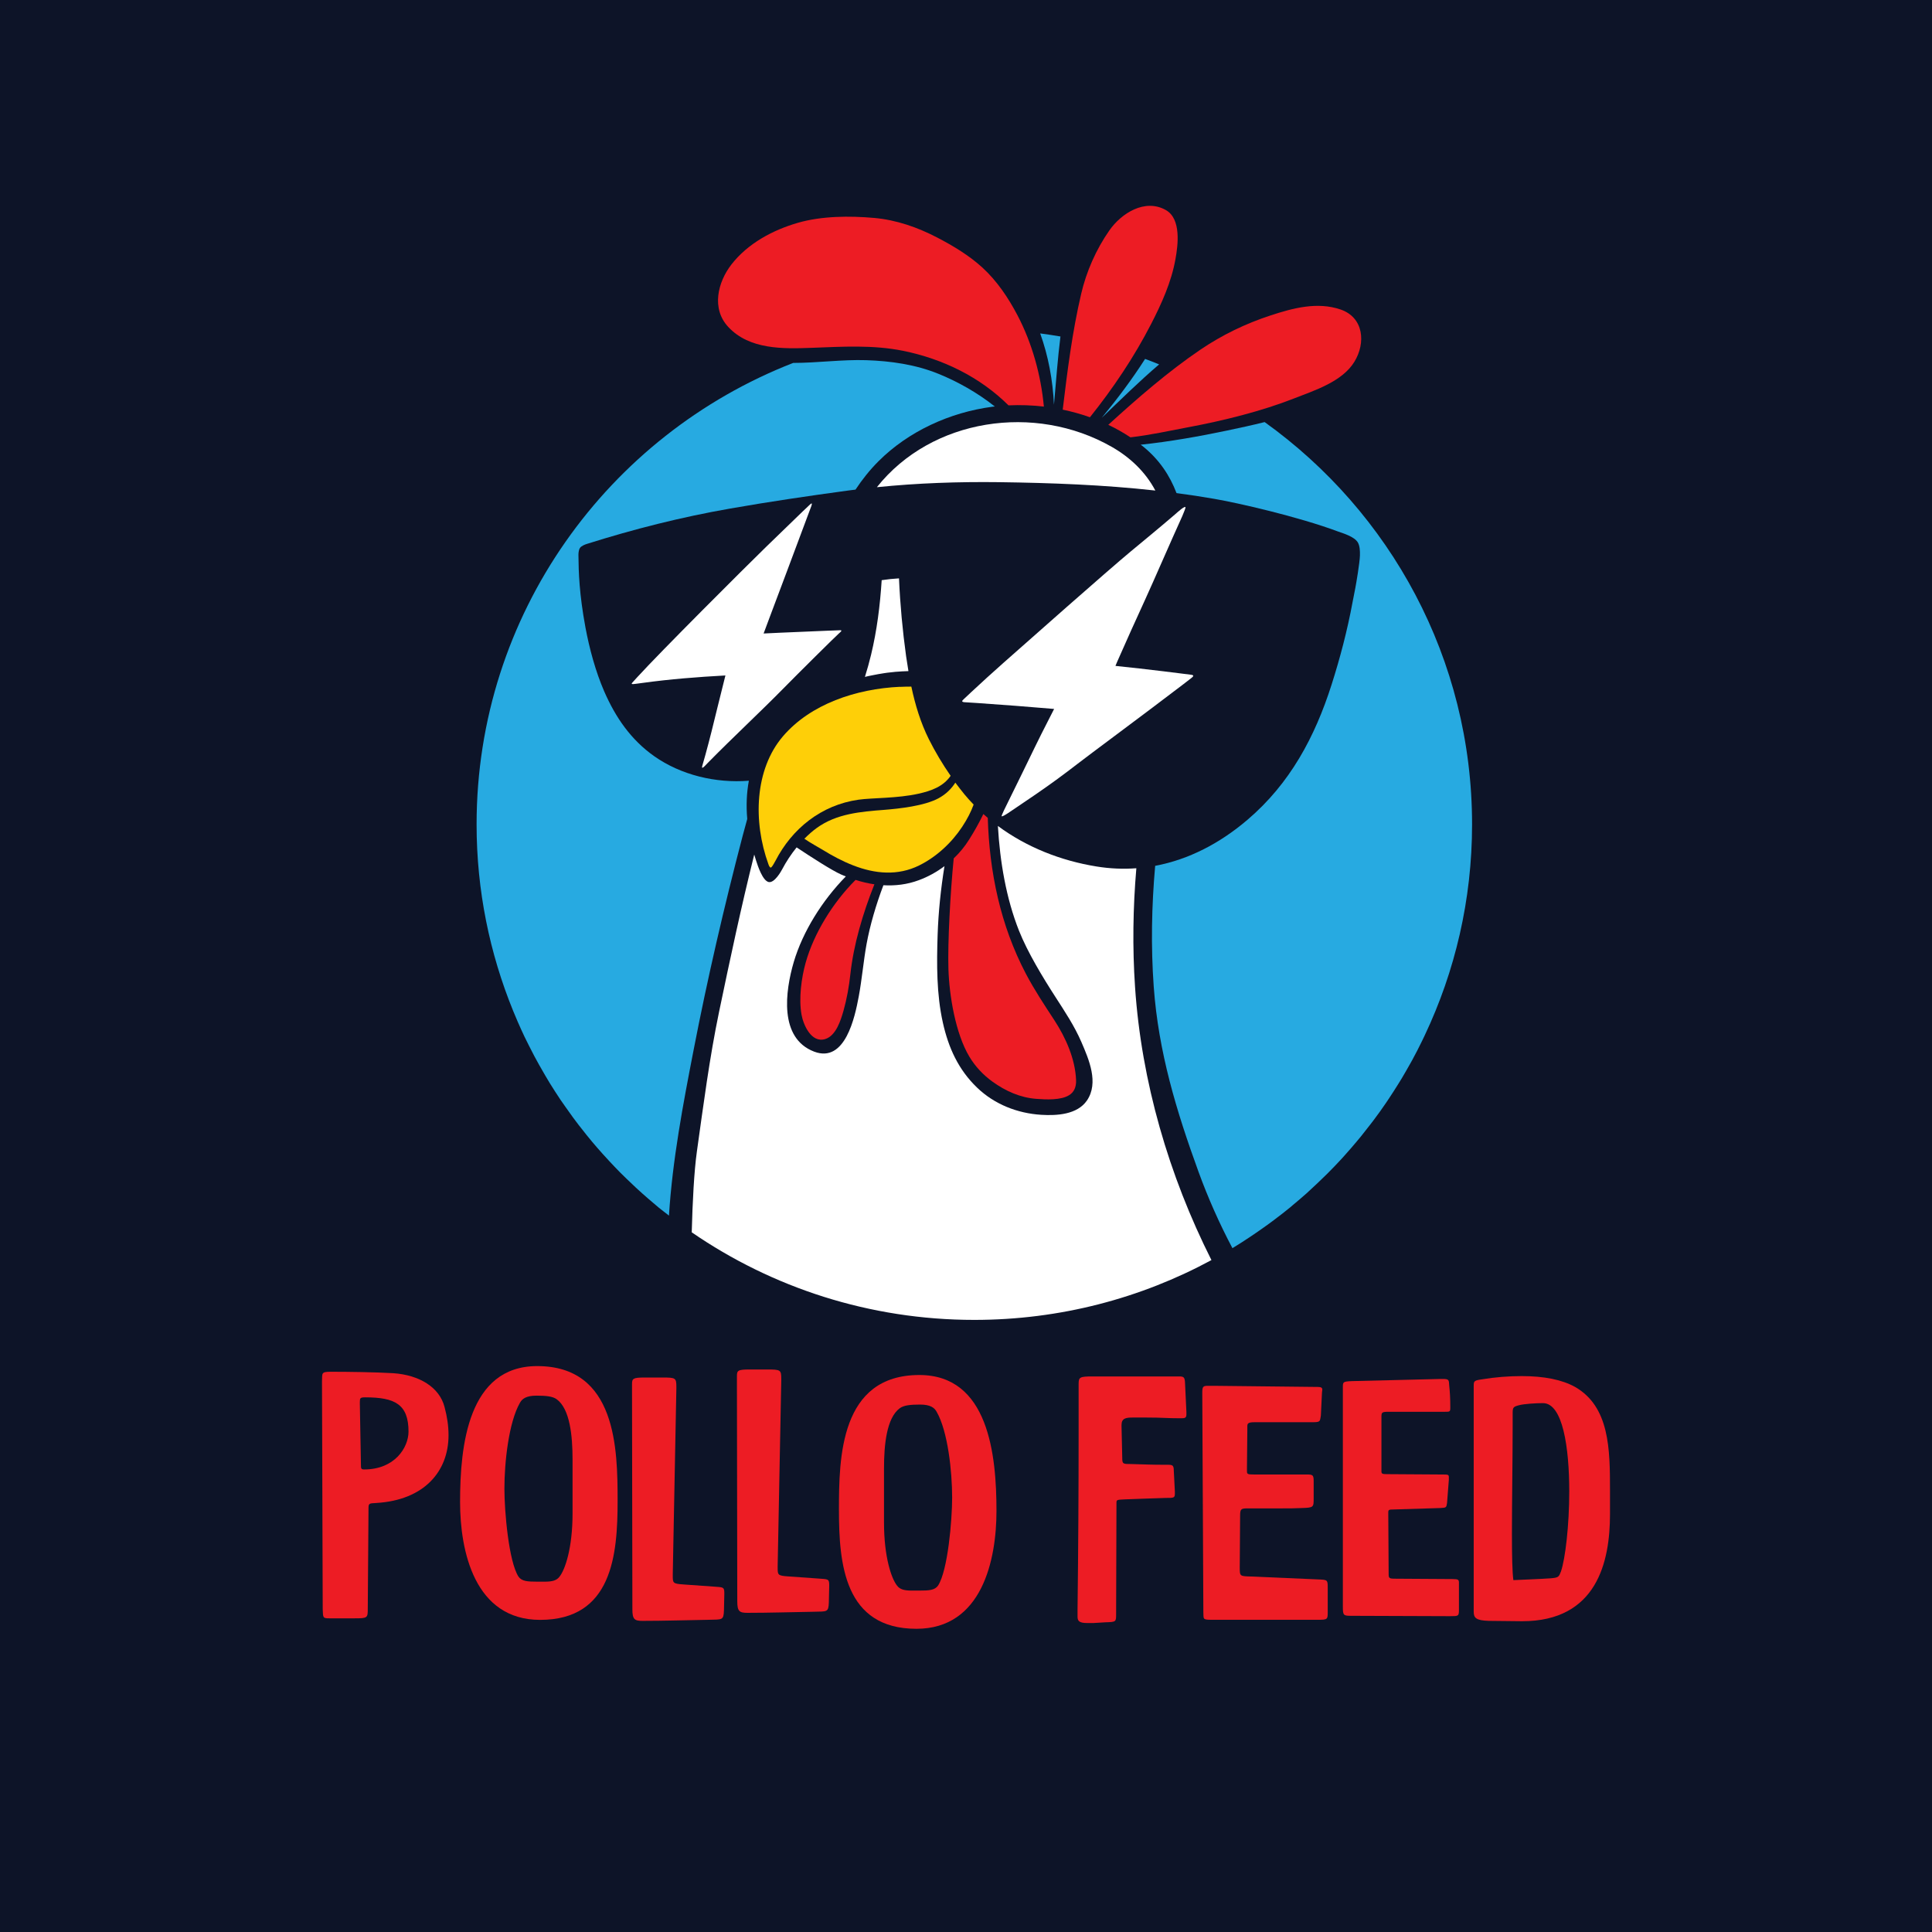 <?xml version="1.0" encoding="utf-8"?>
<!-- Generator: Adobe Illustrator 16.0.3, SVG Export Plug-In . SVG Version: 6.00 Build 0)  -->
<!DOCTYPE svg PUBLIC "-//W3C//DTD SVG 1.1//EN" "http://www.w3.org/Graphics/SVG/1.1/DTD/svg11.dtd">
<svg version="1.1" xmlns="http://www.w3.org/2000/svg" x="0px" y="0px"
     width="1190.551px" height="1190.551px" viewBox="0 0 1190.551 1190.551"
     enable-background="new 0 0 1190.551 1190.551"
     xml:space="preserve">
<g id="back">
	<rect fill="#0D1428" width="1190.551" height="1190.551"/>
</g>
<g id="logo">
	<g>
		<g>
			<path fill="none" d="M412.236,749.112c0-0.009,0.002-0.015,0.002-0.023c-2.091-1.642-4.224-3.238-6.286-4.91
				C408.017,745.852,410.125,747.468,412.236,749.112z"/>
			<path fill="#27AAE1" d="M714.283,224.541c-2.861-1.145-5.718-2.321-8.643-3.364c-8.035,12.577-17.152,24.679-26.721,36.282
				C690.543,246.335,702.081,234.963,714.283,224.541z"/>
			<path fill="#27AAE1" d="M323.17,638.749c0.865,1.782,1.759,3.551,2.646,5.322c1.116,2.223,2.24,4.411,3.392,6.619
				c0.964,1.788,1.942,3.581,2.931,5.357c1.237,2.23,2.513,4.413,3.8,6.625c0.966,1.598,1.899,3.246,2.882,4.833
				c2.149,3.457,4.358,6.896,6.626,10.294c0.989,1.474,2.03,2.89,3.053,4.357c1.513,2.164,3.037,4.316,4.606,6.456
				c1.173,1.573,2.357,3.144,3.548,4.707c1.556,1.996,3.132,4.01,4.72,5.985c1.198,1.465,2.374,2.937,3.573,4.355
				c2.154,2.559,4.354,5.083,6.576,7.554c1.313,1.466,2.638,2.919,3.969,4.329c2.208,2.366,4.431,4.718,6.72,7.032
				c1.258,1.288,2.568,2.547,3.856,3.779c1.914,1.862,3.858,3.71,5.819,5.534c1.334,1.222,2.669,2.469,4.036,3.667
				c2.218,1.981,4.48,3.924,6.771,5.856c1.091,0.911,2.161,1.836,3.257,2.766c2.062,1.672,4.194,3.269,6.286,4.91
				c2.136-34.269,8.693-68.635,15.164-101.948c8.593-44.331,18.808-88.353,30.238-132.037c0.918-3.476,1.882-6.972,2.84-10.439
				c-0.713-7.992-0.423-15.944,0.987-23.553c-20.479,1.614-41.83-3.509-58.309-15.108c-14.346-10.109-23.835-23.883-30.837-39.979
				c-5.299-12.192-9.107-26.296-11.554-39.389c-3.821-20.592-4.221-34.019-4.315-44.485c-0.006-0.677,0-3.03,0.935-4.479
				c0.877-1.314,3.245-2.165,4.177-2.463c28.962-9.136,58.334-16.575,88.313-21.803c24.148-4.232,48.476-7.826,72.797-11.115
				c1.496-0.202,2.996-0.379,4.523-0.571c4.141-6.265,8.835-12.157,14.187-17.504c18.559-18.543,44.133-30.108,69.979-33.538
				c0.534-0.051,1.097-0.108,1.663-0.181c-10.687-8.507-23.058-15.423-34.824-20.168c-14.07-5.702-29.31-7.869-44.433-8.37
				c-14.715-0.479-30.005,1.683-44.979,1.694c-114.182,44.459-195.1,154.971-195.1,284.385c0,40.667,8.054,79.45,22.55,114.961
				c0.894,2.188,1.81,4.362,2.752,6.532C320.35,632.643,321.731,635.708,323.17,638.749z"/>
			<path fill="#27AAE1" d="M702.923,274.033c0.47,0.37,0.961,0.699,1.432,1.075c10.105,8.175,16.536,17.967,20.646,28.751
				c7.816,1.021,15.573,2.203,23.284,3.547c13.929,2.378,51.701,10.928,76.459,20.202c2.248,0.823,9.919,2.983,12.02,6.722
				c1.124,1.925,1.355,4.975,1.258,8.036c-0.128,4.397-2.259,16.983-2.828,19.924c-0.642,3.46-1.296,6.431-1.716,8.785
				c-3.191,17.236-7.635,34.235-12.923,50.813c-10.313,32.342-25.678,61.011-51.842,83.291
				c-16.913,14.429-36.084,24.468-56.871,28.369c-2.196,24.855-2.679,49.527-0.882,74.539c2.907,40.101,13.91,76.431,27.663,114.189
				c5.726,15.731,12.755,31.624,20.826,46.871c0.078-0.031,0.128-0.087,0.205-0.113c3.728-2.262,7.374-4.616,11.002-7.042
				c1.096-0.719,2.185-1.486,3.305-2.25c2.66-1.802,5.263-3.669,7.883-5.557c1.08-0.795,2.161-1.607,3.24-2.404
				c3.445-2.585,6.873-5.233,10.21-7.978c0.407-0.324,0.81-0.694,1.206-1.052c2.997-2.466,5.884-4.961,8.779-7.514
				c1.035-0.958,2.09-1.932,3.112-2.895c2.347-2.158,4.676-4.343,6.946-6.585c0.938-0.897,1.86-1.782,2.765-2.686
				c3.026-3.035,5.983-6.102,8.89-9.283c0.648-0.718,1.305-1.487,1.977-2.204c2.271-2.544,4.524-5.111,6.706-7.734
				c0.954-1.113,1.87-2.257,2.818-3.372c2.062-2.546,4.067-5.109,6.078-7.724c0.701-0.905,1.415-1.81,2.107-2.759
				c2.556-3.422,5.061-6.882,7.451-10.417c0.691-0.997,1.364-2.053,2.043-3.061c1.785-2.711,3.539-5.399,5.232-8.139
				c0.779-1.269,1.554-2.525,2.325-3.764c1.794-3.018,3.56-6.075,5.294-9.185c0.421-0.775,0.889-1.557,1.302-2.332
				c2.059-3.769,4.023-7.615,5.911-11.506c0.59-1.192,1.154-2.386,1.725-3.584c18.667-39.44,29.162-83.501,29.162-129.975
				c0-102.136-50.447-192.491-127.823-247.935c-7.786,1.949-15.639,3.645-23.453,5.281
				C739.529,268.813,720.671,272.181,702.923,274.033z"/>
			<path fill="#27AAE1" d="M649.677,247.214c1.164-12.937,2.12-26.419,3.802-39.863c-4.167-0.703-8.313-1.351-12.486-1.886
				c4.969,13.782,7.773,28.702,8.479,43.931C649.55,248.677,649.598,247.933,649.677,247.214z"/>
			<path fill="#FFFFFF" d="M700.246,535.041c-8.028,0.584-16.213,0.271-24.58-1.096c-21.948-3.554-43.058-11.869-60.737-24.965
				c1.274,22.001,5.062,44.543,13.05,64.66c5.287,13.266,14.61,28.631,22.352,40.632c5.84,9.074,11.735,17.879,16.061,27.886
				c4.62,10.7,10.856,25.083,3.405,36.012c-5.957,8.687-18.581,9.39-28.074,8.811c-14.663-0.892-28.861-6.415-39.582-16.725
				c-11.566-11.104-17.665-24.566-21.124-40.077c-3.926-17.568-3.812-36.113-3.229-54.016c0.47-14.228,1.965-28.38,4.222-42.417
				c-4.825,3.618-10.142,6.573-15.877,8.674c-7.107,2.65-14.458,3.499-21.76,3.088c-4.51,11.893-8.245,24.59-10.381,36.266
				c-1.874,10.317-2.874,21.98-4.81,32.287c-2.378,12.708-8.341,41.256-27.485,33.982c-21.831-8.333-17.803-37.315-12.552-55.251
				c5.54-18.687,17.472-37.8,32.088-52.729c-0.988-0.39-1.984-0.737-2.962-1.192c-5.594-2.465-18.534-10.804-27.377-16.684
				c-3.361,4.179-6.399,8.748-8.93,13.556c-0.53,1.047-4.703,8.516-8.253,7.801c-3.746-0.769-6.757-9.98-7.758-13.139
				c-0.102-0.3-0.189-0.575-0.242-0.761c-0.319-0.99-0.615-1.993-0.931-3.036c-8.021,32.106-14.882,64.328-21.668,96.903
				c-5.892,28.254-9.676,57.638-13.691,86.211c-1.676,11.984-2.67,30.833-3.154,49.667c49.476,34.016,109.461,53.968,174.122,53.968
				c52.932,0,102.701-13.376,146.133-36.859c-26.233-52.063-43.157-109.986-47.074-168.211
				C697.796,583.865,698.159,559.396,700.246,535.041z"/>
			<path fill="#FFFFFF" d="M615.692,297.125c32.107,0.438,64.316,1.625,96.251,5.158c-0.008-0.003-0.011-0.01-0.013-0.045
				c-6.1-11.5-15.611-20.456-26.826-26.863c-47.399-27.086-111.031-17.584-144.737,24.849
				C565.393,297.667,590.458,296.815,615.692,297.125z"/>
			<path fill="#FFFFFF" d="M537.715,416.098c2.255-0.473,4.523-0.866,6.788-1.217c0.718-0.11,1.455-0.225,2.167-0.324
				c1.285-0.173,2.563-0.295,3.844-0.414c0.482-0.064,0.959-0.11,1.439-0.17c0,0.005,0,0.008,0.005,0.015
				c2.631-0.219,5.223-0.355,7.849-0.434c-0.505-3.037-0.989-6.079-1.433-9.114c-2.188-15.807-3.677-31.905-4.381-47.83
				c0-0.082-0.035-0.127-0.035-0.206c-3.56,0.206-7.112,0.584-10.641,1.113c-0.993,15.511-2.921,30.977-6.553,46.023
				c-1.073,4.46-2.347,9.04-3.778,13.583c0.645-0.15,1.325-0.317,2.007-0.48C535.887,416.441,536.814,416.288,537.715,416.098z"/>
			<path fill="#ED1C24" d="M709.374,199.603c6.458-12.545,12.464-25.839,14.958-39.821c1.611-8.762,3.672-24.921-5.897-30.336
				c-12.861-7.281-27.424,1.938-34.809,12.537c-8.139,11.639-14.198,25.354-17.385,39.127c-5.459,23.367-8.492,47.366-11.36,71.326
				c5.689,1.186,11.301,2.749,16.773,4.696C686.008,239.176,698.938,219.924,709.374,199.603z"/>
			<path fill="#ED1C24" d="M732.397,263.243c21.534-4.044,44.742-9.755,65.225-17.785c12.584-4.924,29.483-10.277,36.981-22.513
				c7.144-11.658,5.773-27.323-8.485-32.215c-14.312-4.905-29.261-0.924-43.126,3.636c-15.352,5.021-29.91,12.032-43.261,21.102
				c-19.659,13.313-38.864,29.974-56.771,46.315c4.738,2.247,9.315,4.849,13.647,7.713
				C708.518,268.145,721.137,265.375,732.397,263.243z"/>
			<path fill="#ED1C24" d="M643.268,250.562c-1.82-19.479-7.218-38.946-16.212-56.177c-5.675-10.801-12.563-21.136-21.606-29.436
				c-8.222-7.523-18.063-13.445-27.945-18.584c-12.111-6.305-25.156-10.851-38.831-12.07c-15.118-1.34-32.344-1.23-46.998,3.001
				c-15.455,4.458-30.939,12.741-41.007,25.765c-8.329,10.762-12.505,27.181-1.78,38.53c13.043,13.887,33.581,13.413,51.242,12.751
				c18.921-0.698,37.693-1.927,56.372,1.841c24.599,4.988,47.438,16.207,64.966,33.609
				C628.654,249.458,635.953,249.692,643.268,250.562z"/>
			<path fill="#ED1C24" d="M597.313,651.094c3.62,6.074,8.537,11.304,14.258,15.434c8.023,5.785,17.093,9.9,27.113,10.625
				c6.089,0.461,15.112,0.872,20.144-2.278c2.733-1.69,4.473-4.592,4.278-9.338c-0.541-13.04-6.371-26.105-13.364-36.822
				c-6.155-9.409-12.359-18.751-17.585-28.7c-15.682-29.895-22.461-62.546-23.462-96.018c-0.933-0.773-1.835-1.56-2.727-2.368
				c-2.622,5.453-5.616,10.722-8.729,15.661c-2.666,4.297-5.896,8.22-9.537,11.678c-2.147,21.785-3.751,51.835-3.255,68.135
				C584.945,613.399,588.755,636.754,597.313,651.094z"/>
			<path fill="#ED1C24" d="M493.91,625.208c1.097,6.238,6.003,17.671,14.539,15.113c6.785-2.059,9.652-11.611,11.374-17.605
				c2.03-7.281,3.377-14.756,4.182-22.28c2.018-18.462,7.698-37.585,14.82-55.494c-3.92-0.576-7.783-1.482-11.606-2.718
				c-14.125,14.118-25.703,33.05-30.734,50.948C493.824,602.631,492.156,615.361,493.91,625.208z"/>
			<path fill="#FECF08" d="M566.497,533.262c10.589-5.273,19.864-13.845,26.428-23.775c3.217-4.879,5.461-9.312,7.056-13.694
				c-1.944-2.01-3.839-4.081-5.659-6.293c-1.928-2.36-3.789-4.769-5.621-7.222c-2.246,3.535-5.507,6.977-10.226,9.559
				c-8.738,4.809-24.332,6.477-33.674,7.221c-14.462,1.122-29.302,2.325-41.467,11.132c-2.65,1.904-5.208,4.197-7.656,6.668
				c3.527,2.462,9.639,5.815,11.413,6.909c5.875,3.64,12.25,7.021,18.675,9.514C539.168,538.496,553.231,539.854,566.497,533.262z"
				/>
			<path fill="#FECF08" d="M482.45,453.759c-17.442,20.417-18.483,52.5-8.923,78.818c0.184,0.49,0.642,1.962,1.427,2.05
				c0.046,0,0.139-0.058,0.237-0.106c-0.541,1.178-1.188,2.285-1.858,3.366c0.002,0,0.035,0.007,0.042,0.007
				c0.635-1.088,1.278-2.198,1.817-3.375c0.148-0.083,0.268-0.194,0.397-0.362c0.587-0.609,2.066-3.315,2.355-3.851
				c10.074-19.494,27.96-34.232,51.109-37.514c8.254-1.182,24.016-0.774,36.945-3.688c7.68-1.703,15.204-4.326,19.812-11.021
				c-4.984-7.178-9.471-14.71-13.395-22.517c-5.121-10.264-8.449-21.264-10.816-32.456c-2.291-0.014-4.62,0.056-6.957,0.161
				c-0.001-0.012-0.001-0.02-0.002-0.055C527.694,424.454,499.527,433.783,482.45,453.759z"/>
			<path fill="#FFFFFF" d="M618.344,408.471c-6.706,5.969-13.381,11.983-19.853,18.042c-1.584,1.474-3.151,2.946-4.708,4.425
				c-0.282,0.238-0.903,0.874-0.859,1.208c0.086,0.396,0.902,0.543,1.285,0.565c2.731,0.18,5.464,0.364,8.166,0.521
				c15.759,1.067,31.486,2.302,47.201,3.633c-1.289,2.557-2.573,5.149-3.907,7.661c-5.503,10.673-10.613,21.379-15.836,32.083
				c-1.493,3.049-5.484,11.123-8.742,17.8c-1.091,2.239-4.216,8.353-3.836,8.598c0.781,0.437,6.315-3.6,8.618-5.113
				c7.511-5.014,17.79-12.048,24.903-17.252c4.906-3.611,9.608-7.094,13.071-9.826c5.88-4.611,42.108-31.397,65.368-49.185
				c1.741-1.306,3.377-2.584,4.935-3.817c0.364-0.239,1.178-0.979,1.159-1.367c-0.015-0.458-0.97-0.617-1.404-0.658
				c-2.07-0.275-4.173-0.544-6.242-0.783c-3.552-0.455-7.104-0.88-10.656-1.324c-9.878-1.183-19.738-2.341-29.642-3.338
				c0.335-0.876,0.705-1.748,1.079-2.583c5.611-12.763,11.348-25.492,17.175-38.175c5.899-12.892,15.167-34.457,22.995-51.682
				c0.612-1.365,2.007-4.951,1.947-5.254c-0.394-1.229-4.942,3.006-6.64,4.467c-9.942,8.546-21.291,17.816-27.248,22.792
				C682.96,351.286,631.337,396.949,618.344,408.471z"/>
			<path fill="#FFFFFF" d="M482.235,424.76c9.543-9.714,32.916-32.873,34.684-34.379c0.403-0.372,1.649-1.341,1.555-1.753
				c-0.087-0.376-1.244-0.27-1.578-0.23c-2.559,0.055-5.118,0.153-7.675,0.291c-5.773,0.228-11.534,0.514-17.238,0.735
				c-7.101,0.296-14.259,0.585-21.423,0.957c1.278-3.518,2.572-6.991,3.914-10.493c2.927-7.652,16.585-44.172,25.547-68.182
				c0.103-0.283,0.401-1.455,0.168-1.455c-0.161,0-0.288,0.041-0.444,0.125c-0.302,0.176-1.526,1.429-1.989,1.84
				c-0.995,0.961-2.029,1.904-3.041,2.872c-3.241,3.104-12.403,11.967-22.795,22.08c-12.985,12.638-65.132,64.679-79.338,80.263
				c-0.186,0.228-1.409,1.54-2.901,3.192c-0.151,0.146-0.447,0.521-0.388,0.727c0.101,0.376,1.721,0.146,2.305,0.061
				c1.833-0.259,3.579-0.479,4.536-0.598c16.782-2.325,33.859-3.64,50.892-4.577c-1.08,4.187-3.968,15.813-4.86,19.53
				c-2.446,10.097-4.913,20.127-7.5,29.478c-0.632,2.315-1.272,4.571-1.916,6.765c-0.098,0.365-0.211,1.004-0.004,1.091
				c0.247,0.108,0.877-0.395,1.225-0.736c0.99-1.04,2.006-2.056,3.038-3.113C451.549,454.502,469.395,437.832,482.235,424.76z"/>
		</g>
		<g id="letters_2_">
			<path fill="#ED1C24" d="M226.635,991.046c0,5.996,0,6.21-8.217,6.21h-12.221h-3.33c-3.999,0-3.776-0.433-3.999-5.548
				l-0.444-140.391c0.223-5.113-0.667-5.999,5.332-5.999c11.107,0,27.324,0.219,38.653,0.886
				c15.994,1.113,28.435,8.663,31.545,20.875c1.556,5.781,2.444,11.561,2.444,17.327c0,22.442-15.108,40.001-44.429,41.768
				c-4.888,0.229-4.888,0.229-4.888,3.998L226.635,991.046z M225.082,861.082c-3.11,0-3.331,0.445-3.331,2.897v1.331l0.668,37.104
				c0,2.434,0,3.098,1.998,3.098c18.883,0,27.324-13.544,27.324-23.322C251.74,865.31,243.299,861.082,225.082,861.082z"/>
			<path fill="#ED1C24" d="M332.824,998.21c-40.43,0-49.316-42.436-49.316-72.635c0-34.656,4.886-83.752,47.538-83.752
				c48.875,0,49.542,51.094,49.542,83.083C380.587,958.226,377.254,998.21,332.824,998.21z M352.82,932.67v-33.316
				c0-14.448-1.559-31.108-9.777-37.104c-2.445-1.771-6.443-2.213-12.439-2.213c-6.442,0-8.887,1.997-10.221,4.443
				c-6.884,11.998-9.552,36.652-9.552,52.863c0,13.995,2.668,44.883,8.665,54.21c1.999,2.886,5.555,3.117,11.55,3.117h4.668
				c4.444,0,7.33-0.669,9.109-3.117C348.155,967.338,352.82,954.229,352.82,932.67z"/>
			<path fill="#ED1C24" d="M408.133,848.867c8.22,0,8.662,0.221,8.662,5.779v1.104l-2.22,114.422v0.429v0.234
				c0,4.665,0,5.102,6.666,5.552l18.657,1.329c5.332,0.451,6.446,0,6.446,3.783v0.883l-0.221,9.999
				c-0.226,6.214-1.113,5.547-9.333,5.777c-13.55,0.218-27.548,0.665-40.876,0.665c-4.887,0-6.22-0.896-6.22-7.114l-0.223-135.728
				v-2.898c0-3.545,0.445-4.216,7.773-4.216H408.133z"/>
			<path fill="#ED1C24" d="M472.775,843.919c8.222,0,8.664,0.231,8.664,5.78v1.113l-2.224,114.406v0.436v0.233
				c0,4.667,0,5.101,6.664,5.55l18.662,1.327c5.333,0.453,6.446,0,6.446,3.785v0.881l-0.225,10c-0.219,6.229-1.108,5.56-9.329,5.778
				c-13.55,0.218-27.546,0.665-40.876,0.665c-4.889,0-6.224-0.884-6.224-7.113l-0.218-135.729v-2.884
				c0-3.563,0.443-4.229,7.774-4.229H472.775z"/>
			<path fill="#ED1C24" d="M516.979,930.4c0-31.997,0.668-83.082,49.543-83.082c42.646,0,47.535,49.085,47.535,83.751
				c0,30.203-8.886,72.638-49.314,72.638C520.316,1003.707,516.979,963.723,516.979,930.4z M552.744,977.048
				c1.777,2.451,4.671,3.117,9.112,3.117h4.667c5.998,0,9.548-0.23,11.552-3.117c6-9.323,8.66-40.214,8.66-54.208
				c0-16.209-2.661-40.869-9.55-52.862c-1.334-2.45-3.774-4.446-10.221-4.446c-6,0-9.997,0.446-12.443,2.215
				c-8.218,5.996-9.773,22.658-9.773,37.102v33.318C544.748,959.723,549.412,972.835,552.744,977.048z"/>
			<path fill="#ED1C24" d="M697.999,873.525c-4.22,0-6.885,0.45-6.885,4.669v0.446l0.446,19.763c0,3.777,0.438,3.777,5.553,3.777
				c8.442,0.234,12.44,0.452,20.878,0.452h1.56c2.882,0,3.769,0.214,3.769,3.546l0.665,12.897v1.333
				c0,2.662-0.665,2.662-5.767,2.662c-8.893,0.218-17.772,0.668-25.105,0.885c-4.664,0.219-5.113,0.219-5.113,1.998
				c0,23.543-0.218,45.101-0.218,68.642c0,4.894,0,4.894-6.667,5.112l-7.327,0.447h-3.777c-5.116,0-6-1.332-6-3.995v-3.564v-0.67
				c0.447-37.316,0.664-73.302,0.664-110.854v-28.203c0-4.222,0.666-4.667,8.662-4.667h50.431h2.884c2.666,0,3.33,0.445,3.564,3.336
				l0.883,18.656v1.333c0,2.217-0.883,2.449-3.329,2.449c-9.777,0-10.667-0.45-21.331-0.45H697.999z"/>
			<path fill="#ED1C24" d="M809.517,854.646c4.212,0,5.33,0,5.33,1.77c0,0.451-0.221,1.112-0.221,2.002l-0.662,13.775
				c-0.667,4.221-0.235,4.221-6.665,4.221h-34.217c-3.776,0-4.441,0.66-4.441,2.444v2.446l-0.227,23.326v1.784
				c0,1.996,0.227,2.215,4.668,2.215h29.549h2.671c3.546,0,4.215,0.217,4.215,3.995v10.664c0,5.551,0,5.78-7.337,6.001
				c-3.992,0.217-7.994,0.217-12.877,0.217h-17.557h-2.667c-4.216,0-4.883,0.229-4.883,4.444l-0.23,31.772
				c0,5.777,0,5.548,7.342,5.777l40.873,1.773c5.783,0.229,5.997,0.229,5.997,4.893v15.097c0,4.664,0,4.895-6.216,4.895h-65.091
				c-5.996,0-5.114-0.447-5.328-4.67l-0.668-135.07c0-4.004,0.437-4.436,3.548-4.436h4.217L809.517,854.646z"/>
			<path fill="#ED1C24" d="M899.042,991.925c0,4.005-0.229,4.005-5.558,4.005l-60.646-0.219c-4.883,0-5.331-0.217-5.331-5.329V856.2
				v-1.554c0-3.109,0.222-3.328,5.55-3.563l54.655-1.331h1.335c4.002,0,3.77,0.666,4.002,3.999c0.435,4.451,0.665,7.559,0.665,13.56
				c0,2.667-0.23,2.667-3.333,2.667h-0.896h-33.763c-4.44,0-4.44,0.432-4.44,3.547v31.987v1.119c0,1.544,0.439,1.779,3.773,1.779
				l33.541,0.219c3.553,0,4.221,0,4.221,1.549v1.785l-1.104,14.211c-0.448,2.895-0.448,2.895-4.229,3.115l-28.653,0.883
				c-3.108,0-3.338,0.228-3.338,1.999v0.895l0.229,36.209c0,3.327,0,3.561,4.438,3.561l34.883,0.219c3.77,0,3.998,0.448,3.998,2.445
				v1.549V991.925z"/>
			<path fill="#ED1C24" d="M908.144,853.982c0-2.898,0.231-3.333,5.11-3.999c7.999-1.337,16.441-1.998,24.442-1.998
				c13.776,0,24.874,2.216,32.868,6.661c21.333,12.215,21.561,38.425,21.561,63.759v14.661c0,29.325-7.998,65.979-54.213,65.979
				c-5.33,0-14.663-0.223-20.432-0.223c-7.777-0.229-9.337-1.78-9.337-5.56V856.416V853.982z M967.016,919.076
				c0-27.107-3.996-54.432-16.207-54.432c-4.007,0-11.78,0.434-14.895,1.334c-3.332,0.883-3.772,1.333-3.772,4.666v0.435v7.331
				c0,20.438-0.446,46.433-0.446,66.65c0,13.33,0.219,23.992,0.887,28.658c3.778-0.216,16.894-0.664,22.889-1.116
				c5.103-0.436,5.103-0.885,6.433-4.213C964.568,960.609,967.016,939.946,967.016,919.076z"/>
		</g>
	</g>
</g>
</svg>
